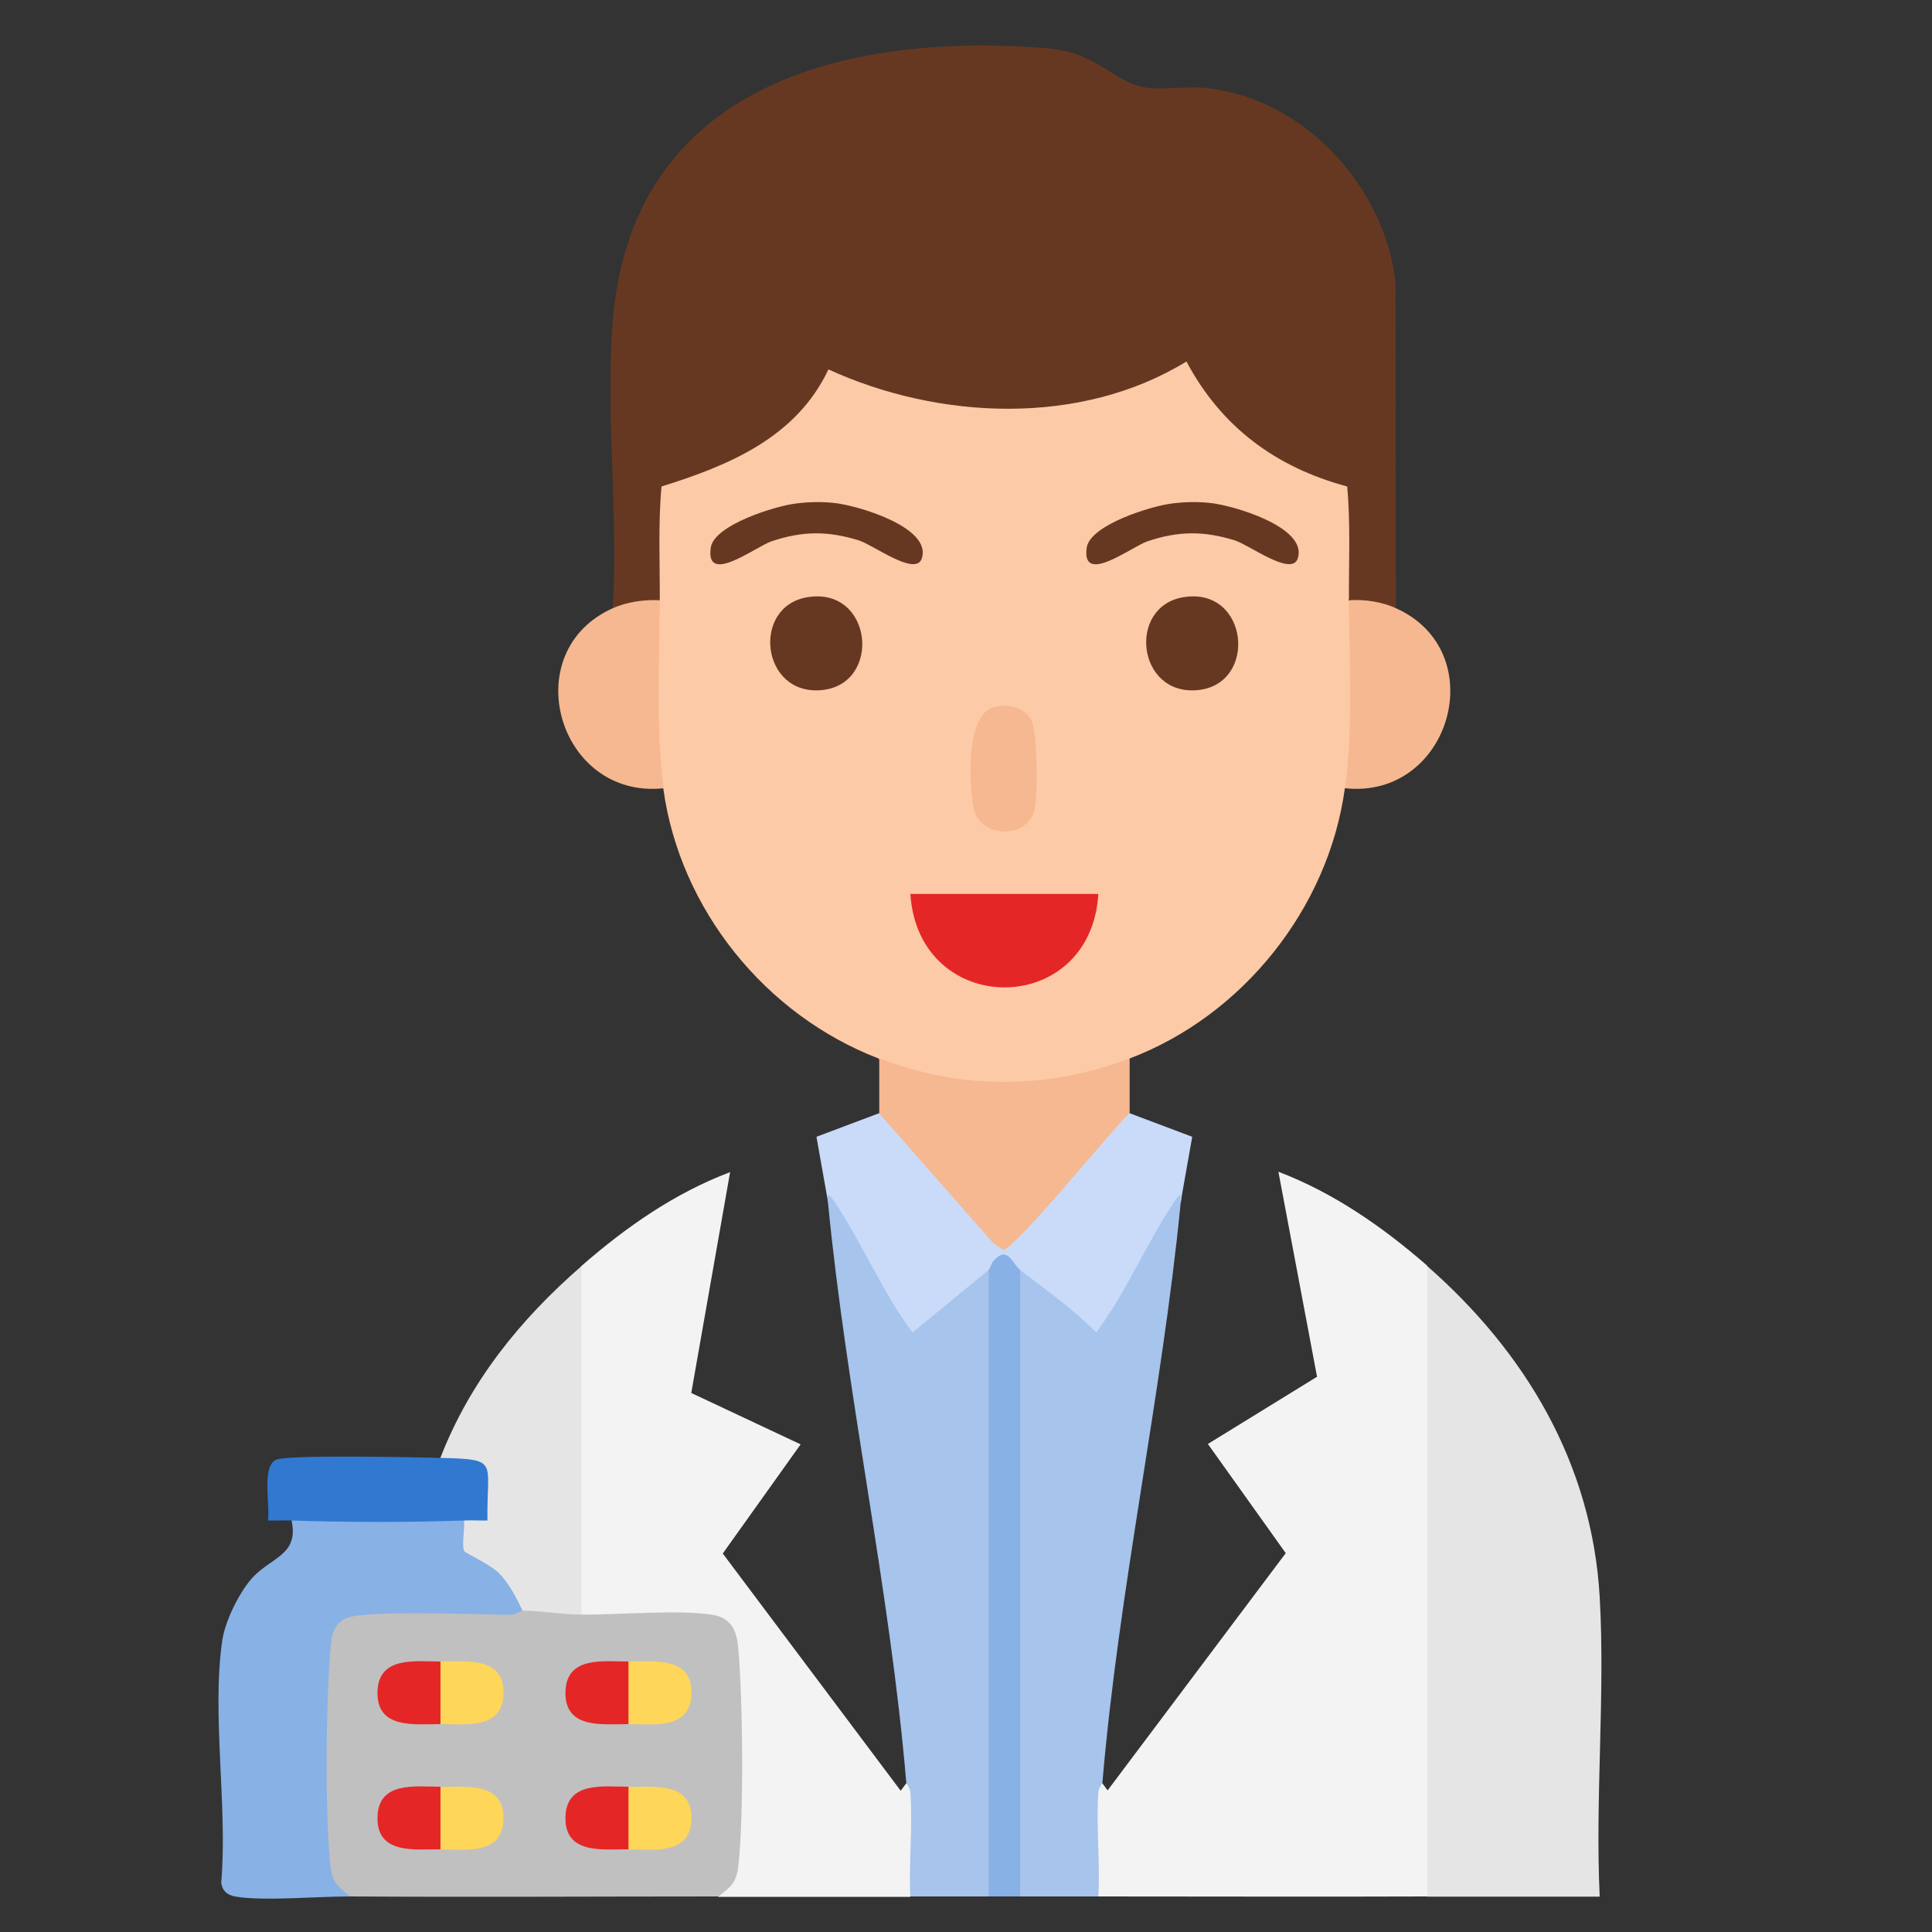 <?xml version="1.0" encoding="UTF-8"?>
<svg id="Layer_9" data-name="Layer 9" xmlns="http://www.w3.org/2000/svg" viewBox="0 0 100 100">
  <rect x="0" y="0" width="100" height="100" fill="#333333" stroke="none"/>
  <defs>
    <style>
      .cls-1 {
        fill: #a6c4ec;
      }

      .cls-2 {
        fill: #fccaa7;
      }

      .cls-3 {
        fill: #3178d1;
      }

      .cls-4 {
        fill: #e52626;
      }

      .cls-5 {
        fill: #e5e5e5;
      }

      .cls-6 {
        fill: silver;
      }

      .cls-7 {
        fill: #fed65a;
      }

      .cls-8 {
        fill: #c9dbf9;
      }

      .cls-9 {
        fill: #f6b890;
      }

      .cls-10 {
        fill: #88b1e5;
      }

      .cls-11 {
        fill: #673821;
      }

      .cls-12 {
        fill: #f3f3f3;
      }
    </style>
  </defs>
  <path class="cls-2" d="M69.82,31.07l.41.75c.1,1.44.25,7.85-.3,8.64-.09.13-.2.23-.32.34-.85,6.22-5.3,11.78-11.15,13.99-1.46,1.39-4.43,1.63-6.49,1.63-1.34,0-5.43-.37-6.22-1.24-.1-.12-.19-.25-.27-.39-5.86-2.25-10.3-7.73-11.15-13.99-.12-.1-.23-.21-.32-.34-.55-.78-.4-7.2-.3-8.64l.41-.75c-.54-1.04-.69-5.2-.2-6.09,3.59-1.3,6.87-2.67,8.84-6.17,6.17,2.47,12.73,2.8,18.71-.41,2.07,3.29,4.78,5.44,8.52,6.57.46.67.38,5.2-.19,6.1Z"/>
  <path class="cls-11" d="M72.25,31.48c-.53.35-2.05.11-2.43-.41-.01-1.96.09-3.93-.09-5.89-3.69-.99-6.52-3.08-8.32-6.47-5.47,3.36-12.81,3.03-18.53.41-1.66,3.52-5.14,4.97-8.64,6.06-.18,1.95-.08,3.93-.09,5.89-.38.52-1.9.76-2.43.41.29-4.83-.39-10.11,0-14.89,1-12.21,12.06-14.91,22.4-14.1,2.58.2,3.34,1.57,4.91,1.99.89.23,2.35-.03,3.37.07,5.07.52,9.24,5.06,9.83,10.03l.02,16.9Z"/>
  <path class="cls-12" d="M73.87,65.53l.41.74v31.64l-.41.25c-5.67.02-11.35,0-17.03,0-.58-1.26-.52-3.31-.44-4.78-.09-.85.12-1.22.64-1.1l.29.39,9.22-12.28-4.03-5.65,5.65-3.48-2-10.61c2.87,1.09,5.43,2.88,7.7,4.86Z"/>
  <path class="cls-12" d="M30.09,65.53c2.29-2,4.83-3.78,7.7-4.86l-2.01,11.43,5.66,2.66-4.03,5.65,9.21,12.28.29-.39c.51-.17.73.19.64,1.1.09,1.46.13,3.52-.44,4.78-3.31,0-6.62,0-9.93,0-.07-.35.07-.66.41-.92.64-1.31.54-10.3.2-12.01-.17-.85-.25-1.14-1.15-1.27-2.05-.11-4.11-.11-6.17.02l-.38-.41-.41-.14c0-5.72,0-11.45,0-17.17l.4-.72Z"/>
  <path class="cls-5" d="M73.87,65.53c5.08,4.45,8.53,10.22,8.93,17.12.29,5.07-.24,10.42,0,15.52-2.97,0-5.95,0-8.92,0v-32.63Z"/>
  <path class="cls-6" d="M30.09,83.57c1.96.02,4.98-.27,6.78.01.97.15,1.26.81,1.34,1.7.24,2.61.3,8.81,0,11.36-.1.81-.41,1.05-1.02,1.52-6.35,0-12.71.04-19.05,0-1.28-.12-1.43-1.01-1.48-2.12-.22-3.68-.21-7.41.09-11.08.07-.79.39-1.2,1.07-1.59.84-.48,7.14-.27,8.54-.2.29-.07.49-.12.71.19.38-.67,2.63-.4,3.04.2Z"/>
  <path class="cls-1" d="M61.11,62.28c-.98,9.98-3.21,20.02-4.05,30,0,.04-.19.23-.21.49-.12,1.75.1,3.63,0,5.39-1.35,0-2.71,0-4.05,0l-.41-.14v-32.04l.41-.25c1.44.21,3.15,1.74,3.92,2.93-.06-.17,0-.31.08-.46.75-1.54,2.7-5.1,3.71-6.31.46-.55.73-.23.6.39Z"/>
  <path class="cls-1" d="M51.17,65.73l.41.14v32.04l-.41.25c-1.35,0-2.71,0-4.05,0-.09-1.76.13-3.64,0-5.39-.02-.26-.21-.45-.21-.49-.84-9.97-3.08-20.02-4.05-30-.12-1.59,1.04.1,1.49,1.03.89,1.77,1.89,3.44,3,5.03l3.34-2.74.48.13Z"/>
  <path class="cls-10" d="M24.01,78.7c.41.05.54.49.39,1.34,1.22.56,3.11,1.92,2.65,3.32-.04,0-.32.21-.69.22-1.53,0-7.64-.28-8.51.21-.6.33-.69.86-.74,1.49-.24,2.62-.3,8.81,0,11.36.1.81.41,1.05,1.02,1.52-1.61-.01-4.57.26-5.97,0-.41-.08-.65-.29-.71-.71.34-3.92-.5-8.7.05-12.51.14-1,.83-2.41,1.48-3.18.99-1.17,2.51-1.22,2.11-3.06.17-.1.34-.19.51-.25.64-.23,7.25-.23,7.89,0,.18.06.35.16.51.25Z"/>
  <path class="cls-5" d="M30.09,83.57c-1,0-2.22-.21-3.04-.2-.32-.66-.69-1.4-1.21-1.93-.45-.46-1.74-1.05-1.8-1.14-.17-.27.04-1.19-.03-1.59.17-.37.45-.44.81-.44.46-1.91-.13-2.71-1.75-2.39l-.28-.41c1.53-3.96,4.13-7.17,7.3-9.93v18.04Z"/>
  <path class="cls-9" d="M58.47,54.78v2.84c.1.12.24.31.17.4-.69.89-5.84,6.8-6.3,6.91-.31.07-1.01-.16-.96-.62-.11.13-.31.25-.39.17-1.79-1.87-4.08-4.37-5.63-6.41l.15-.45v-2.84c4.28,1.64,8.69,1.62,12.97,0Z"/>
  <path class="cls-8" d="M58.47,57.62l3.24,1.22-.61,3.44c-.02-.31.09-.69-.26-.16-1.47,2.15-2.52,4.74-4.1,6.85-1.2-1.22-2.62-2.22-3.95-3.24l-.23.16c-.35-.4-.75-.59-1.19-.57-.61-.01-.56-.9,0-1.01l.54.38c.54.08,5.67-6.26,6.55-7.07Z"/>
  <path class="cls-8" d="M51.38,64.31v1.01c.41.37.34.4-.2.41l-3.95,3.24c-1.58-2.11-2.62-4.69-4.1-6.85-.36-.52-.24-.15-.26.16l-.61-3.44,3.24-1.22,5.88,6.69Z"/>
  <path class="cls-10" d="M52.8,65.73v32.43c-.54,0-1.08,0-1.62,0v-32.43c.08-.12.12-.3.2-.41.77-.94,1.01.09,1.42.41Z"/>
  <path class="cls-9" d="M34.15,31.07c-.02,3.13-.21,6.67.2,9.73-5.47.58-7.66-7.07-2.63-9.32.71-.32,1.65-.46,2.43-.41Z"/>
  <path class="cls-9" d="M72.25,31.48c5.02,2.25,2.83,9.9-2.63,9.32.42-3.06.22-6.6.2-9.73.78-.06,1.72.08,2.43.41Z"/>
  <path class="cls-3" d="M22.8,75.46c3.09.08,2.38.14,2.43,3.24-.4.01-.81-.02-1.22,0-2.85.1-6.06.1-8.92,0-.4-.01-.81.01-1.22,0,.12-.75-.34-2.78.41-3.14.57-.28,7.31-.13,8.51-.1Z"/>
  <path class="cls-4" d="M56.85,46.27c-.39,6.45-9.31,6.45-9.73,0h9.73Z"/>
  <path class="cls-9" d="M51.52,36.58c.7-.15,1.49.04,1.86.69.32.57.34,3.87.18,4.6-.35,1.59-2.91,1.58-3.19-.17-.2-1.26-.4-4.78,1.15-5.12Z"/>
  <path class="cls-11" d="M41.2,26.06c.65-.08,1.29-.1,1.95-.03,1.17.11,5.11,1.25,4.56,2.88-.32.95-2.51-.71-3.26-.94-1.61-.5-2.92-.49-4.52.05-.81.27-3.44,2.32-3.14.32.18-1.18,3.37-2.16,4.42-2.28Z"/>
  <path class="cls-11" d="M60.66,26.06c.65-.08,1.29-.1,1.95-.03,1.17.11,5.11,1.25,4.56,2.88-.32.95-2.51-.71-3.26-.94-1.61-.5-2.92-.49-4.52.05-.81.27-3.44,2.32-3.14.32.18-1.18,3.37-2.16,4.42-2.28Z"/>
  <path class="cls-11" d="M41.8,30.91c3.38-.55,3.87,4.51.73,4.81-3.15.3-3.65-4.34-.73-4.81Z"/>
  <path class="cls-11" d="M61.26,30.91c3.38-.55,3.87,4.51.73,4.81-3.15.3-3.65-4.34-.73-4.81Z"/>
  <path class="cls-4" d="M22.8,86c.66.33.64,2.85,0,3.24-1.37,0-3.34.27-3.26-1.72.08-1.81,1.97-1.52,3.26-1.52Z"/>
  <path class="cls-7" d="M22.8,89.24v-3.24c1.37,0,3.34-.27,3.26,1.72-.08,1.81-1.97,1.52-3.26,1.52Z"/>
  <path class="cls-4" d="M32.53,86c.66.33.64,2.85,0,3.24-1.37,0-3.34.27-3.26-1.72.08-1.81,1.97-1.52,3.26-1.52Z"/>
  <path class="cls-7" d="M32.53,89.24v-3.24c1.37,0,3.34-.27,3.26,1.72-.08,1.81-1.97,1.52-3.26,1.52Z"/>
  <path class="cls-4" d="M22.8,92.48c.66.33.64,2.85,0,3.24-1.37,0-3.34.27-3.26-1.72.08-1.81,1.97-1.52,3.26-1.52Z"/>
  <path class="cls-7" d="M22.8,95.73v-3.24c1.37,0,3.34-.27,3.26,1.72-.08,1.81-1.97,1.52-3.26,1.52Z"/>
  <path class="cls-4" d="M32.53,92.48c.66.33.64,2.85,0,3.24-1.37,0-3.34.27-3.26-1.72.08-1.81,1.97-1.52,3.26-1.52Z"/>
  <path class="cls-7" d="M32.53,95.73v-3.24c1.37,0,3.34-.27,3.26,1.72-.08,1.81-1.97,1.52-3.26,1.52Z"/>
</svg>
